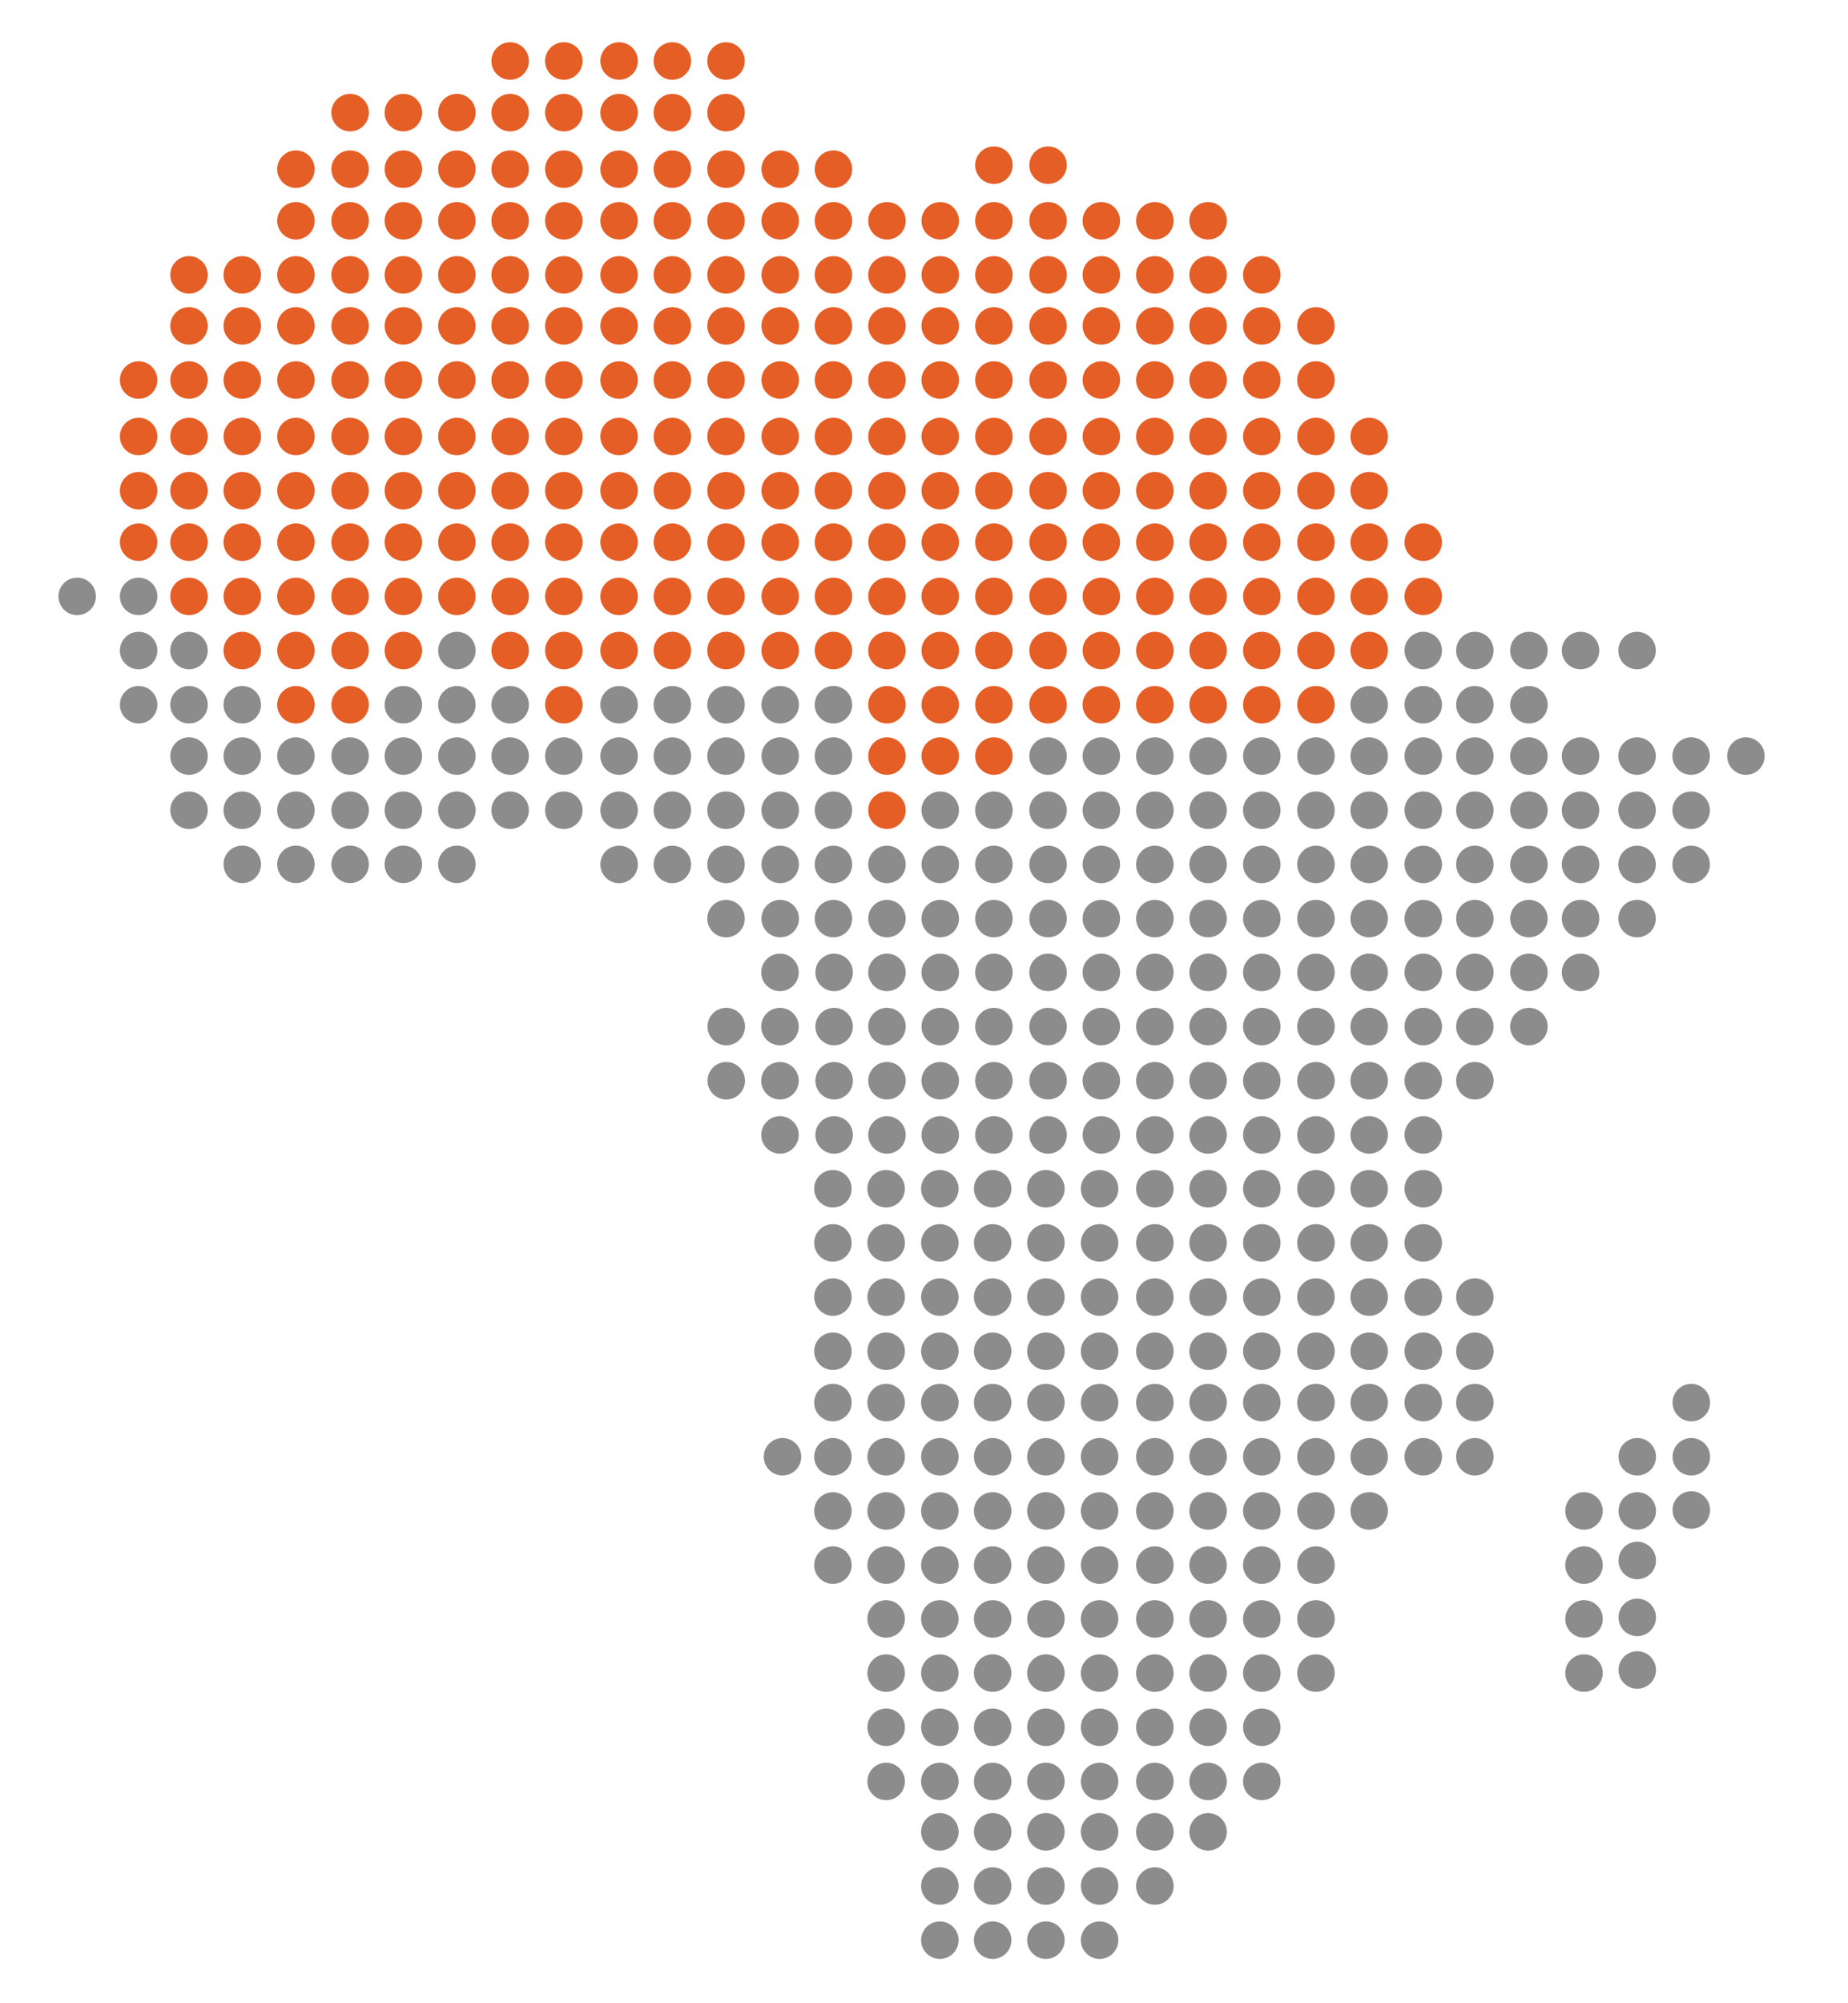 <?xml version="1.0" encoding="utf-8"?>
<!-- Generator: Adobe Illustrator 16.0.0, SVG Export Plug-In . SVG Version: 6.00 Build 0)  -->
<!DOCTYPE svg PUBLIC "-//W3C//DTD SVG 1.1//EN" "http://www.w3.org/Graphics/SVG/1.1/DTD/svg11.dtd">
<svg version="1.1" id="Layer_1" xmlns="http://www.w3.org/2000/svg" xmlns:xlink="http://www.w3.org/1999/xlink" x="0px" y="0px"
	 width="527px" height="571px" viewBox="0 0 527 571" enable-background="new 0 0 527 571" xml:space="preserve">
<circle fill="#E55E25" cx="252.944" cy="154.583" r="5.346"/>
<circle fill="#E55E25" cx="252.944" cy="170.029" r="5.346"/>
<circle fill="#E55E25" cx="268.126" cy="154.583" r="5.346"/>
<circle fill="#E55E25" cx="268.126" cy="170.029" r="5.346"/>
<circle fill="#E55E25" cx="283.438" cy="154.583" r="5.346"/>
<circle fill="#E55E25" cx="283.438" cy="170.029" r="5.346"/>
<circle fill="#E55E25" cx="298.884" cy="154.583" r="5.346"/>
<circle fill="#E55E25" cx="298.884" cy="170.029" r="5.346"/>
<circle fill="#E55E25" cx="314.064" cy="154.583" r="5.346"/>
<circle fill="#E55E25" cx="314.064" cy="170.029" r="5.346"/>
<circle fill="#E55E25" cx="252.944" cy="185.473" r="5.346"/>
<circle fill="#E55E25" cx="252.944" cy="200.918" r="5.346"/>
<circle fill="#E55E25" cx="268.126" cy="185.473" r="5.346"/>
<circle fill="#E55E25" cx="268.126" cy="200.918" r="5.346"/>
<circle fill="#E55E25" cx="283.438" cy="185.473" r="5.346"/>
<circle fill="#E55E25" cx="283.438" cy="200.918" r="5.346"/>
<circle fill="#E55E25" cx="298.884" cy="185.473" r="5.346"/>
<circle fill="#E55E25" cx="298.884" cy="200.918" r="5.346"/>
<circle fill="#E55E25" cx="314.064" cy="185.473" r="5.346"/>
<circle fill="#E55E25" cx="314.064" cy="200.918" r="5.346"/>
<circle fill="#E55E25" cx="252.944" cy="215.557" r="5.346"/>
<circle fill="#E55E25" cx="252.944" cy="231.003" r="5.346"/>
<circle fill="#E55E25" cx="268.126" cy="215.557" r="5.346"/>
<circle fill="#8C8C8C" cx="268.126" cy="231.003" r="5.346"/>
<circle fill="#E55E25" cx="283.438" cy="215.557" r="5.346"/>
<circle fill="#8C8C8C" cx="283.438" cy="231.003" r="5.346"/>
<circle fill="#8C8C8C" cx="298.884" cy="215.557" r="5.346"/>
<circle fill="#8C8C8C" cx="298.884" cy="231.003" r="5.346"/>
<circle fill="#8C8C8C" cx="314.064" cy="215.557" r="5.346"/>
<circle fill="#8C8C8C" cx="314.064" cy="231.003" r="5.346"/>
<circle fill="#8C8C8C" cx="252.944" cy="246.446" r="5.346"/>
<circle fill="#8C8C8C" cx="252.944" cy="261.893" r="5.346"/>
<circle fill="#8C8C8C" cx="268.126" cy="246.446" r="5.346"/>
<circle fill="#8C8C8C" cx="268.126" cy="261.893" r="5.346"/>
<circle fill="#8C8C8C" cx="283.438" cy="246.446" r="5.346"/>
<circle fill="#8C8C8C" cx="283.438" cy="261.893" r="5.346"/>
<circle fill="#8C8C8C" cx="298.884" cy="246.446" r="5.346"/>
<circle fill="#8C8C8C" cx="298.884" cy="261.893" r="5.346"/>
<circle fill="#8C8C8C" cx="314.064" cy="246.446" r="5.346"/>
<circle fill="#8C8C8C" cx="314.064" cy="261.893" r="5.346"/>
<circle fill="#E55E25" cx="176.551" cy="154.583" r="5.346"/>
<circle fill="#E55E25" cx="176.551" cy="170.029" r="5.346"/>
<circle fill="#E55E25" cx="191.733" cy="154.583" r="5.346"/>
<circle fill="#E55E25" cx="191.733" cy="170.029" r="5.346"/>
<circle fill="#E55E25" cx="207.046" cy="154.583" r="5.346"/>
<circle fill="#E55E25" cx="207.046" cy="170.029" r="5.346"/>
<circle fill="#E55E25" cx="222.491" cy="154.583" r="5.346"/>
<circle fill="#E55E25" cx="222.491" cy="170.029" r="5.346"/>
<circle fill="#E55E25" cx="237.672" cy="154.583" r="5.346"/>
<circle fill="#E55E25" cx="237.672" cy="170.029" r="5.346"/>
<circle fill="#E55E25" cx="176.551" cy="185.473" r="5.346"/>
<circle fill="#8C8C8C" cx="176.551" cy="200.918" r="5.346"/>
<circle fill="#E55E25" cx="191.733" cy="185.473" r="5.346"/>
<circle fill="#8C8C8C" cx="191.733" cy="200.918" r="5.346"/>
<circle fill="#E55E25" cx="207.046" cy="185.473" r="5.346"/>
<circle fill="#8C8C8C" cx="207.046" cy="200.918" r="5.346"/>
<circle fill="#E55E25" cx="222.491" cy="185.473" r="5.346"/>
<circle fill="#8C8C8C" cx="222.491" cy="200.918" r="5.346"/>
<circle fill="#E55E25" cx="237.672" cy="185.473" r="5.346"/>
<circle fill="#8C8C8C" cx="237.672" cy="200.918" r="5.346"/>
<circle fill="#8C8C8C" cx="176.551" cy="215.557" r="5.346"/>
<circle fill="#8C8C8C" cx="176.551" cy="231.003" r="5.346"/>
<circle fill="#8C8C8C" cx="191.733" cy="215.557" r="5.346"/>
<circle fill="#8C8C8C" cx="191.733" cy="231.003" r="5.346"/>
<circle fill="#8C8C8C" cx="207.046" cy="215.557" r="5.346"/>
<circle fill="#8C8C8C" cx="207.046" cy="231.003" r="5.346"/>
<circle fill="#8C8C8C" cx="222.491" cy="215.557" r="5.346"/>
<circle fill="#8C8C8C" cx="222.491" cy="231.003" r="5.346"/>
<circle fill="#8C8C8C" cx="237.672" cy="215.557" r="5.346"/>
<circle fill="#8C8C8C" cx="237.672" cy="231.003" r="5.346"/>
<circle fill="#E55E25" cx="130.295" cy="154.583" r="5.346"/>
<circle fill="#E55E25" cx="130.295" cy="170.029" r="5.346"/>
<circle fill="#E55E25" cx="145.477" cy="154.583" r="5.346"/>
<circle fill="#E55E25" cx="145.477" cy="170.029" r="5.346"/>
<circle fill="#E55E25" cx="160.79" cy="154.583" r="5.346"/>
<circle fill="#E55E25" cx="160.79" cy="170.029" r="5.346"/>
<circle fill="#8C8C8C" cx="130.295" cy="185.473" r="5.346"/>
<circle fill="#8C8C8C" cx="130.295" cy="200.918" r="5.346"/>
<circle fill="#E55E25" cx="145.477" cy="185.473" r="5.346"/>
<circle fill="#8C8C8C" cx="145.477" cy="200.918" r="5.346"/>
<circle fill="#E55E25" cx="160.79" cy="185.473" r="5.346"/>
<circle fill="#E55E25" cx="160.79" cy="200.918" r="5.346"/>
<circle fill="#8C8C8C" cx="130.295" cy="215.557" r="5.346"/>
<circle fill="#8C8C8C" cx="130.295" cy="231.003" r="5.346"/>
<circle fill="#8C8C8C" cx="145.477" cy="215.557" r="5.346"/>
<circle fill="#8C8C8C" cx="145.477" cy="231.003" r="5.346"/>
<circle fill="#8C8C8C" cx="160.79" cy="215.557" r="5.346"/>
<circle fill="#8C8C8C" cx="160.79" cy="231.003" r="5.346"/>
<circle fill="#E55E25" cx="53.903" cy="154.583" r="5.346"/>
<circle fill="#E55E25" cx="53.903" cy="170.029" r="5.346"/>
<circle fill="#E55E25" cx="69.084" cy="154.583" r="5.346"/>
<circle fill="#E55E25" cx="69.084" cy="170.029" r="5.346"/>
<circle fill="#E55E25" cx="84.397" cy="154.583" r="5.346"/>
<circle fill="#E55E25" cx="84.397" cy="170.029" r="5.346"/>
<circle fill="#E55E25" cx="99.842" cy="154.583" r="5.346"/>
<circle fill="#E55E25" cx="99.842" cy="170.029" r="5.346"/>
<circle fill="#E55E25" cx="115.022" cy="154.583" r="5.346"/>
<circle fill="#E55E25" cx="115.022" cy="170.029" r="5.346"/>
<circle fill="#8C8C8C" cx="53.903" cy="185.473" r="5.346"/>
<circle fill="#8C8C8C" cx="53.903" cy="200.918" r="5.346"/>
<circle fill="#E55E25" cx="39.531" cy="154.583" r="5.346"/>
<circle fill="#8C8C8C" cx="39.531" cy="170.029" r="5.346"/>
<circle fill="#8C8C8C" cx="22.01" cy="170.029" r="5.346"/>
<circle fill="#8C8C8C" cx="39.531" cy="185.473" r="5.346"/>
<circle fill="#8C8C8C" cx="39.531" cy="200.918" r="5.346"/>
<circle fill="#E55E25" cx="69.084" cy="185.473" r="5.346"/>
<circle fill="#8C8C8C" cx="69.084" cy="200.918" r="5.346"/>
<circle fill="#E55E25" cx="84.397" cy="185.473" r="5.346"/>
<circle fill="#E55E25" cx="84.397" cy="200.918" r="5.346"/>
<circle fill="#E55E25" cx="99.842" cy="185.473" r="5.346"/>
<circle fill="#E55E25" cx="99.842" cy="200.918" r="5.346"/>
<circle fill="#E55E25" cx="115.022" cy="185.473" r="5.346"/>
<circle fill="#8C8C8C" cx="115.022" cy="200.918" r="5.346"/>
<circle fill="#8C8C8C" cx="53.903" cy="215.557" r="5.346"/>
<circle fill="#8C8C8C" cx="53.903" cy="231.003" r="5.346"/>
<circle fill="#8C8C8C" cx="69.084" cy="215.557" r="5.346"/>
<circle fill="#8C8C8C" cx="69.084" cy="231.003" r="5.346"/>
<circle fill="#8C8C8C" cx="84.397" cy="215.557" r="5.346"/>
<circle fill="#8C8C8C" cx="84.397" cy="231.003" r="5.346"/>
<circle fill="#8C8C8C" cx="99.842" cy="215.557" r="5.346"/>
<circle fill="#8C8C8C" cx="99.842" cy="231.003" r="5.346"/>
<circle fill="#8C8C8C" cx="115.022" cy="215.557" r="5.346"/>
<circle fill="#8C8C8C" cx="115.022" cy="231.003" r="5.346"/>
<circle fill="#8C8C8C" cx="130.295" cy="246.422" r="5.346"/>
<circle fill="#8C8C8C" cx="69.084" cy="246.422" r="5.346"/>
<circle fill="#8C8C8C" cx="84.397" cy="246.422" r="5.346"/>
<circle fill="#8C8C8C" cx="99.842" cy="246.422" r="5.346"/>
<circle fill="#8C8C8C" cx="115.022" cy="246.422" r="5.346"/>
<circle fill="#8C8C8C" cx="176.551" cy="246.446" r="5.346"/>
<circle fill="#8C8C8C" cx="191.733" cy="246.446" r="5.346"/>
<circle fill="#8C8C8C" cx="207.046" cy="246.446" r="5.346"/>
<circle fill="#8C8C8C" cx="207.046" cy="261.893" r="5.346"/>
<circle fill="#8C8C8C" cx="222.491" cy="246.446" r="5.346"/>
<circle fill="#8C8C8C" cx="222.491" cy="261.893" r="5.346"/>
<circle fill="#8C8C8C" cx="237.672" cy="246.446" r="5.346"/>
<circle fill="#8C8C8C" cx="237.672" cy="261.893" r="5.346"/>
<circle fill="#8C8C8C" cx="252.944" cy="277.233" r="5.346"/>
<circle fill="#8C8C8C" cx="252.944" cy="292.678" r="5.346"/>
<circle fill="#8C8C8C" cx="268.126" cy="277.233" r="5.346"/>
<circle fill="#8C8C8C" cx="268.126" cy="292.678" r="5.346"/>
<circle fill="#8C8C8C" cx="283.438" cy="277.233" r="5.346"/>
<circle fill="#8C8C8C" cx="283.438" cy="292.678" r="5.346"/>
<circle fill="#8C8C8C" cx="298.884" cy="277.233" r="5.346"/>
<circle fill="#8C8C8C" cx="298.884" cy="292.678" r="5.346"/>
<circle fill="#8C8C8C" cx="314.064" cy="277.233" r="5.346"/>
<circle fill="#8C8C8C" cx="314.064" cy="292.678" r="5.346"/>
<circle fill="#8C8C8C" cx="252.944" cy="308.122" r="5.346"/>
<circle fill="#8C8C8C" cx="252.944" cy="323.567" r="5.347"/>
<circle fill="#8C8C8C" cx="268.126" cy="308.122" r="5.346"/>
<circle fill="#8C8C8C" cx="268.126" cy="323.567" r="5.347"/>
<circle fill="#8C8C8C" cx="283.438" cy="308.122" r="5.346"/>
<circle fill="#8C8C8C" cx="283.438" cy="323.567" r="5.347"/>
<circle fill="#8C8C8C" cx="298.884" cy="308.122" r="5.346"/>
<circle fill="#8C8C8C" cx="298.884" cy="323.567" r="5.347"/>
<circle fill="#8C8C8C" cx="207.114" cy="292.678" r="5.346"/>
<circle fill="#8C8C8C" cx="222.428" cy="277.233" r="5.346"/>
<circle fill="#8C8C8C" cx="222.428" cy="292.678" r="5.346"/>
<circle fill="#8C8C8C" cx="237.872" cy="277.233" r="5.346"/>
<circle fill="#8C8C8C" cx="237.872" cy="292.678" r="5.346"/>
<circle fill="#8C8C8C" cx="207.114" cy="308.122" r="5.346"/>
<circle fill="#8C8C8C" cx="222.428" cy="308.122" r="5.346"/>
<circle fill="#8C8C8C" cx="222.428" cy="323.567" r="5.347"/>
<circle fill="#8C8C8C" cx="237.872" cy="308.122" r="5.346"/>
<circle fill="#8C8C8C" cx="237.872" cy="323.567" r="5.347"/>
<circle fill="#8C8C8C" cx="314.064" cy="308.122" r="5.346"/>
<circle fill="#8C8C8C" cx="314.064" cy="323.567" r="5.347"/>
<circle fill="#E55E25" cx="329.337" cy="154.583" r="5.346"/>
<circle fill="#E55E25" cx="329.337" cy="170.029" r="5.346"/>
<circle fill="#E55E25" cx="344.518" cy="154.583" r="5.346"/>
<circle fill="#E55E25" cx="344.518" cy="170.029" r="5.346"/>
<circle fill="#E55E25" cx="359.831" cy="154.583" r="5.347"/>
<circle fill="#E55E25" cx="359.831" cy="170.029" r="5.347"/>
<circle fill="#E55E25" cx="375.276" cy="154.583" r="5.346"/>
<circle fill="#E55E25" cx="375.276" cy="170.029" r="5.346"/>
<circle fill="#E55E25" cx="390.457" cy="154.583" r="5.346"/>
<circle fill="#E55E25" cx="390.457" cy="170.029" r="5.346"/>
<circle fill="#E55E25" cx="329.337" cy="185.473" r="5.346"/>
<circle fill="#E55E25" cx="329.337" cy="200.918" r="5.346"/>
<circle fill="#E55E25" cx="344.518" cy="185.473" r="5.346"/>
<circle fill="#E55E25" cx="344.518" cy="200.918" r="5.346"/>
<circle fill="#E55E25" cx="359.831" cy="185.473" r="5.347"/>
<circle fill="#E55E25" cx="359.831" cy="200.918" r="5.347"/>
<circle fill="#E55E25" cx="375.276" cy="185.473" r="5.346"/>
<circle fill="#E55E25" cx="375.276" cy="200.918" r="5.346"/>
<circle fill="#E55E25" cx="390.457" cy="185.473" r="5.346"/>
<circle fill="#8C8C8C" cx="390.457" cy="200.918" r="5.346"/>
<circle fill="#8C8C8C" cx="329.337" cy="215.557" r="5.346"/>
<circle fill="#8C8C8C" cx="329.337" cy="231.003" r="5.346"/>
<circle fill="#8C8C8C" cx="344.518" cy="215.557" r="5.346"/>
<circle fill="#8C8C8C" cx="344.518" cy="231.003" r="5.346"/>
<circle fill="#8C8C8C" cx="359.831" cy="215.557" r="5.347"/>
<circle fill="#8C8C8C" cx="359.831" cy="231.003" r="5.347"/>
<circle fill="#8C8C8C" cx="375.276" cy="215.557" r="5.346"/>
<circle fill="#8C8C8C" cx="375.276" cy="231.003" r="5.346"/>
<circle fill="#8C8C8C" cx="390.457" cy="215.557" r="5.346"/>
<circle fill="#8C8C8C" cx="390.457" cy="231.003" r="5.346"/>
<circle fill="#8C8C8C" cx="329.337" cy="246.446" r="5.346"/>
<circle fill="#8C8C8C" cx="329.337" cy="261.893" r="5.346"/>
<circle fill="#8C8C8C" cx="344.518" cy="246.446" r="5.346"/>
<circle fill="#8C8C8C" cx="344.518" cy="261.893" r="5.346"/>
<circle fill="#8C8C8C" cx="359.831" cy="246.447" r="5.347"/>
<circle fill="#8C8C8C" cx="359.831" cy="261.893" r="5.346"/>
<circle fill="#8C8C8C" cx="375.276" cy="246.446" r="5.346"/>
<circle fill="#8C8C8C" cx="375.276" cy="261.893" r="5.346"/>
<circle fill="#8C8C8C" cx="390.457" cy="246.446" r="5.346"/>
<circle fill="#8C8C8C" cx="390.457" cy="261.893" r="5.346"/>
<circle fill="#8C8C8C" cx="329.337" cy="277.233" r="5.346"/>
<circle fill="#8C8C8C" cx="329.337" cy="292.678" r="5.346"/>
<circle fill="#8C8C8C" cx="344.518" cy="277.233" r="5.346"/>
<circle fill="#8C8C8C" cx="344.518" cy="292.678" r="5.346"/>
<circle fill="#8C8C8C" cx="359.831" cy="277.233" r="5.346"/>
<circle fill="#8C8C8C" cx="359.831" cy="292.678" r="5.347"/>
<circle fill="#8C8C8C" cx="375.276" cy="277.233" r="5.346"/>
<circle fill="#8C8C8C" cx="375.276" cy="292.678" r="5.346"/>
<circle fill="#8C8C8C" cx="390.457" cy="277.233" r="5.346"/>
<circle fill="#8C8C8C" cx="390.457" cy="292.678" r="5.346"/>
<circle fill="#8C8C8C" cx="329.337" cy="308.122" r="5.346"/>
<circle fill="#8C8C8C" cx="329.337" cy="323.567" r="5.347"/>
<circle fill="#8C8C8C" cx="344.518" cy="308.122" r="5.346"/>
<circle fill="#8C8C8C" cx="344.518" cy="323.567" r="5.347"/>
<circle fill="#8C8C8C" cx="359.831" cy="308.123" r="5.347"/>
<circle fill="#8C8C8C" cx="359.831" cy="323.567" r="5.347"/>
<circle fill="#8C8C8C" cx="375.276" cy="308.122" r="5.346"/>
<circle fill="#8C8C8C" cx="375.276" cy="323.567" r="5.347"/>
<circle fill="#8C8C8C" cx="390.457" cy="308.122" r="5.346"/>
<circle fill="#8C8C8C" cx="390.457" cy="323.567" r="5.347"/>
<circle fill="#8C8C8C" cx="329.337" cy="338.907" r="5.347"/>
<circle fill="#8C8C8C" cx="329.337" cy="354.353" r="5.346"/>
<circle fill="#8C8C8C" cx="344.518" cy="338.907" r="5.347"/>
<circle fill="#8C8C8C" cx="344.518" cy="354.353" r="5.346"/>
<circle fill="#8C8C8C" cx="359.831" cy="338.907" r="5.347"/>
<circle fill="#8C8C8C" cx="359.831" cy="354.352" r="5.347"/>
<circle fill="#8C8C8C" cx="375.276" cy="338.907" r="5.347"/>
<circle fill="#8C8C8C" cx="375.276" cy="354.353" r="5.346"/>
<circle fill="#8C8C8C" cx="390.457" cy="338.907" r="5.347"/>
<circle fill="#8C8C8C" cx="390.457" cy="354.353" r="5.346"/>
<circle fill="#8C8C8C" cx="329.337" cy="369.797" r="5.346"/>
<circle fill="#8C8C8C" cx="329.337" cy="385.242" r="5.347"/>
<circle fill="#8C8C8C" cx="344.518" cy="369.797" r="5.346"/>
<circle fill="#8C8C8C" cx="344.518" cy="385.242" r="5.347"/>
<circle fill="#8C8C8C" cx="359.831" cy="369.798" r="5.347"/>
<circle fill="#8C8C8C" cx="359.831" cy="385.242" r="5.347"/>
<circle fill="#8C8C8C" cx="375.276" cy="369.797" r="5.346"/>
<circle fill="#8C8C8C" cx="375.276" cy="385.242" r="5.347"/>
<circle fill="#8C8C8C" cx="390.457" cy="369.797" r="5.346"/>
<circle fill="#8C8C8C" cx="390.457" cy="385.242" r="5.347"/>
<circle fill="#8C8C8C" cx="329.337" cy="399.881" r="5.347"/>
<circle fill="#8C8C8C" cx="329.337" cy="415.326" r="5.346"/>
<circle fill="#8C8C8C" cx="344.518" cy="399.881" r="5.347"/>
<circle fill="#8C8C8C" cx="344.518" cy="415.326" r="5.346"/>
<circle fill="#8C8C8C" cx="359.831" cy="399.881" r="5.347"/>
<circle fill="#8C8C8C" cx="359.831" cy="415.326" r="5.348"/>
<circle fill="#8C8C8C" cx="375.276" cy="399.881" r="5.347"/>
<circle fill="#8C8C8C" cx="375.276" cy="415.326" r="5.346"/>
<circle fill="#8C8C8C" cx="390.457" cy="399.881" r="5.347"/>
<circle fill="#8C8C8C" cx="390.457" cy="415.326" r="5.346"/>
<circle fill="#8C8C8C" cx="329.337" cy="430.771" r="5.347"/>
<circle fill="#8C8C8C" cx="329.337" cy="446.216" r="5.347"/>
<circle fill="#8C8C8C" cx="344.518" cy="430.771" r="5.347"/>
<circle fill="#8C8C8C" cx="344.518" cy="446.216" r="5.347"/>
<circle fill="#8C8C8C" cx="359.831" cy="430.771" r="5.347"/>
<circle fill="#8C8C8C" cx="359.831" cy="446.216" r="5.347"/>
<circle fill="#8C8C8C" cx="375.276" cy="430.771" r="5.347"/>
<circle fill="#8C8C8C" cx="375.276" cy="446.216" r="5.347"/>
<circle fill="#8C8C8C" cx="390.457" cy="430.771" r="5.347"/>
<circle fill="#E55E25" cx="405.876" cy="154.583" r="5.346"/>
<circle fill="#E55E25" cx="405.876" cy="170.029" r="5.346"/>
<circle fill="#E55E25" cx="252.944" cy="124.447" r="5.346"/>
<circle fill="#E55E25" cx="252.944" cy="139.892" r="5.346"/>
<circle fill="#E55E25" cx="268.126" cy="124.447" r="5.346"/>
<circle fill="#E55E25" cx="268.126" cy="139.892" r="5.346"/>
<circle fill="#E55E25" cx="283.438" cy="124.447" r="5.346"/>
<circle fill="#E55E25" cx="283.438" cy="139.892" r="5.346"/>
<circle fill="#E55E25" cx="298.884" cy="124.447" r="5.346"/>
<circle fill="#E55E25" cx="298.884" cy="139.892" r="5.346"/>
<circle fill="#E55E25" cx="314.064" cy="124.447" r="5.346"/>
<circle fill="#E55E25" cx="314.064" cy="139.892" r="5.346"/>
<circle fill="#E55E25" cx="176.551" cy="124.447" r="5.346"/>
<circle fill="#E55E25" cx="176.551" cy="139.892" r="5.346"/>
<circle fill="#E55E25" cx="191.733" cy="124.447" r="5.346"/>
<circle fill="#E55E25" cx="191.733" cy="139.892" r="5.346"/>
<circle fill="#E55E25" cx="207.046" cy="124.447" r="5.346"/>
<circle fill="#E55E25" cx="207.046" cy="139.892" r="5.346"/>
<circle fill="#E55E25" cx="222.491" cy="124.447" r="5.346"/>
<circle fill="#E55E25" cx="222.491" cy="139.892" r="5.346"/>
<circle fill="#E55E25" cx="237.672" cy="124.447" r="5.346"/>
<circle fill="#E55E25" cx="237.672" cy="139.892" r="5.346"/>
<circle fill="#E55E25" cx="130.295" cy="124.447" r="5.346"/>
<circle fill="#E55E25" cx="130.295" cy="139.892" r="5.346"/>
<circle fill="#E55E25" cx="145.477" cy="124.447" r="5.346"/>
<circle fill="#E55E25" cx="145.477" cy="139.892" r="5.346"/>
<circle fill="#E55E25" cx="160.79" cy="124.447" r="5.346"/>
<circle fill="#E55E25" cx="160.79" cy="139.892" r="5.346"/>
<circle fill="#E55E25" cx="53.903" cy="124.447" r="5.346"/>
<circle fill="#E55E25" cx="53.903" cy="139.892" r="5.346"/>
<circle fill="#E55E25" cx="69.084" cy="124.447" r="5.346"/>
<circle fill="#E55E25" cx="69.084" cy="139.892" r="5.346"/>
<circle fill="#E55E25" cx="84.397" cy="124.447" r="5.346"/>
<circle fill="#E55E25" cx="84.397" cy="139.892" r="5.346"/>
<circle fill="#E55E25" cx="99.842" cy="124.447" r="5.346"/>
<circle fill="#E55E25" cx="99.842" cy="139.892" r="5.346"/>
<circle fill="#E55E25" cx="115.022" cy="124.447" r="5.346"/>
<circle fill="#E55E25" cx="115.022" cy="139.892" r="5.346"/>
<circle fill="#E55E25" cx="39.531" cy="124.447" r="5.346"/>
<circle fill="#E55E25" cx="39.531" cy="139.892" r="5.346"/>
<circle fill="#E55E25" cx="329.337" cy="124.447" r="5.346"/>
<circle fill="#E55E25" cx="329.337" cy="139.892" r="5.346"/>
<circle fill="#E55E25" cx="344.518" cy="124.447" r="5.346"/>
<circle fill="#E55E25" cx="344.518" cy="139.892" r="5.346"/>
<circle fill="#E55E25" cx="359.831" cy="124.447" r="5.347"/>
<circle fill="#E55E25" cx="359.831" cy="139.892" r="5.347"/>
<circle fill="#E55E25" cx="375.276" cy="124.447" r="5.346"/>
<circle fill="#E55E25" cx="375.276" cy="139.892" r="5.346"/>
<circle fill="#E55E25" cx="390.457" cy="124.447" r="5.346"/>
<circle fill="#E55E25" cx="390.457" cy="139.892" r="5.346"/>
<circle fill="#E55E25" cx="252.944" cy="92.908" r="5.346"/>
<circle fill="#E55E25" cx="252.944" cy="108.354" r="5.346"/>
<circle fill="#E55E25" cx="268.126" cy="92.908" r="5.346"/>
<circle fill="#E55E25" cx="268.126" cy="108.354" r="5.346"/>
<circle fill="#E55E25" cx="283.438" cy="92.908" r="5.346"/>
<circle fill="#E55E25" cx="283.438" cy="108.354" r="5.346"/>
<circle fill="#E55E25" cx="298.884" cy="92.908" r="5.346"/>
<circle fill="#E55E25" cx="298.884" cy="108.354" r="5.346"/>
<circle fill="#E55E25" cx="314.064" cy="92.908" r="5.346"/>
<circle fill="#E55E25" cx="314.064" cy="108.354" r="5.346"/>
<circle fill="#E55E25" cx="176.551" cy="92.908" r="5.346"/>
<circle fill="#E55E25" cx="176.551" cy="108.354" r="5.346"/>
<circle fill="#E55E25" cx="191.733" cy="92.908" r="5.346"/>
<circle fill="#E55E25" cx="191.733" cy="108.354" r="5.346"/>
<circle fill="#E55E25" cx="207.046" cy="92.908" r="5.346"/>
<circle fill="#E55E25" cx="207.046" cy="108.354" r="5.346"/>
<circle fill="#E55E25" cx="222.491" cy="92.908" r="5.346"/>
<circle fill="#E55E25" cx="222.491" cy="108.354" r="5.346"/>
<circle fill="#E55E25" cx="237.672" cy="92.908" r="5.346"/>
<circle fill="#E55E25" cx="237.672" cy="108.354" r="5.346"/>
<circle fill="#E55E25" cx="130.295" cy="92.908" r="5.346"/>
<circle fill="#E55E25" cx="130.295" cy="108.354" r="5.346"/>
<circle fill="#E55E25" cx="145.477" cy="92.908" r="5.346"/>
<circle fill="#E55E25" cx="145.477" cy="108.354" r="5.346"/>
<circle fill="#E55E25" cx="160.79" cy="92.908" r="5.346"/>
<circle fill="#E55E25" cx="160.79" cy="108.354" r="5.346"/>
<circle fill="#E55E25" cx="53.903" cy="92.908" r="5.346"/>
<circle fill="#E55E25" cx="53.903" cy="108.354" r="5.346"/>
<circle fill="#E55E25" cx="69.084" cy="92.908" r="5.346"/>
<circle fill="#E55E25" cx="69.084" cy="108.354" r="5.346"/>
<circle fill="#E55E25" cx="84.397" cy="92.908" r="5.346"/>
<circle fill="#E55E25" cx="84.397" cy="108.354" r="5.346"/>
<circle fill="#E55E25" cx="99.842" cy="92.908" r="5.346"/>
<circle fill="#E55E25" cx="99.842" cy="108.354" r="5.346"/>
<circle fill="#E55E25" cx="115.022" cy="92.908" r="5.346"/>
<circle fill="#E55E25" cx="115.022" cy="108.354" r="5.346"/>
<circle fill="#E55E25" cx="39.531" cy="108.354" r="5.346"/>
<circle fill="#E55E25" cx="329.337" cy="92.908" r="5.346"/>
<circle fill="#E55E25" cx="329.337" cy="108.354" r="5.346"/>
<circle fill="#E55E25" cx="344.518" cy="92.908" r="5.346"/>
<circle fill="#E55E25" cx="344.518" cy="108.354" r="5.346"/>
<circle fill="#E55E25" cx="359.831" cy="92.909" r="5.347"/>
<circle fill="#E55E25" cx="359.831" cy="108.354" r="5.347"/>
<circle fill="#E55E25" cx="375.276" cy="92.908" r="5.346"/>
<circle fill="#E55E25" cx="252.944" cy="78.366" r="5.346"/>
<circle fill="#E55E25" cx="268.126" cy="78.366" r="5.346"/>
<circle fill="#E55E25" cx="283.438" cy="78.366" r="5.346"/>
<circle fill="#E55E25" cx="298.884" cy="78.366" r="5.346"/>
<circle fill="#E55E25" cx="314.064" cy="78.366" r="5.346"/>
<circle fill="#E55E25" cx="176.551" cy="78.366" r="5.346"/>
<circle fill="#E55E25" cx="191.733" cy="78.366" r="5.346"/>
<circle fill="#E55E25" cx="207.046" cy="78.366" r="5.346"/>
<circle fill="#E55E25" cx="222.491" cy="78.366" r="5.346"/>
<circle fill="#E55E25" cx="237.672" cy="78.366" r="5.346"/>
<circle fill="#E55E25" cx="130.295" cy="78.366" r="5.346"/>
<circle fill="#E55E25" cx="145.477" cy="78.366" r="5.346"/>
<circle fill="#E55E25" cx="160.79" cy="78.366" r="5.346"/>
<circle fill="#E55E25" cx="53.903" cy="78.366" r="5.346"/>
<circle fill="#E55E25" cx="69.084" cy="78.366" r="5.346"/>
<circle fill="#E55E25" cx="84.397" cy="78.366" r="5.346"/>
<circle fill="#E55E25" cx="99.842" cy="78.366" r="5.346"/>
<circle fill="#E55E25" cx="115.022" cy="78.366" r="5.346"/>
<circle fill="#E55E25" cx="329.337" cy="78.366" r="5.346"/>
<circle fill="#E55E25" cx="344.518" cy="78.366" r="5.346"/>
<circle fill="#E55E25" cx="359.831" cy="78.366" r="5.347"/>
<circle fill="#E55E25" cx="252.944" cy="62.948" r="5.346"/>
<circle fill="#E55E25" cx="268.126" cy="62.948" r="5.346"/>
<circle fill="#E55E25" cx="283.438" cy="62.948" r="5.346"/>
<circle fill="#E55E25" cx="298.884" cy="62.948" r="5.346"/>
<circle fill="#E55E25" cx="314.064" cy="62.948" r="5.346"/>
<circle fill="#E55E25" cx="176.551" cy="62.948" r="5.346"/>
<circle fill="#E55E25" cx="191.733" cy="62.948" r="5.346"/>
<circle fill="#E55E25" cx="207.046" cy="62.948" r="5.346"/>
<circle fill="#E55E25" cx="222.491" cy="62.948" r="5.346"/>
<circle fill="#E55E25" cx="237.672" cy="62.948" r="5.346"/>
<circle fill="#E55E25" cx="130.295" cy="62.948" r="5.346"/>
<circle fill="#E55E25" cx="145.477" cy="62.948" r="5.346"/>
<circle fill="#E55E25" cx="160.79" cy="62.948" r="5.346"/>
<circle fill="#E55E25" cx="84.397" cy="62.948" r="5.346"/>
<circle fill="#E55E25" cx="99.842" cy="62.948" r="5.346"/>
<circle fill="#E55E25" cx="115.022" cy="62.948" r="5.346"/>
<circle fill="#E55E25" cx="176.551" cy="48.23" r="5.346"/>
<circle fill="#E55E25" cx="191.733" cy="48.23" r="5.346"/>
<circle fill="#E55E25" cx="207.046" cy="48.23" r="5.346"/>
<circle fill="#E55E25" cx="222.491" cy="48.23" r="5.346"/>
<circle fill="#E55E25" cx="237.672" cy="48.23" r="5.346"/>
<circle fill="#E55E25" cx="130.295" cy="48.23" r="5.346"/>
<circle fill="#E55E25" cx="145.477" cy="48.23" r="5.346"/>
<circle fill="#E55E25" cx="160.79" cy="48.23" r="5.346"/>
<circle fill="#E55E25" cx="84.397" cy="48.23" r="5.346"/>
<circle fill="#E55E25" cx="99.842" cy="48.23" r="5.346"/>
<circle fill="#E55E25" cx="115.022" cy="48.23" r="5.346"/>
<circle fill="#E55E25" cx="176.551" cy="32.111" r="5.346"/>
<circle fill="#E55E25" cx="191.733" cy="32.111" r="5.346"/>
<circle fill="#E55E25" cx="207.046" cy="32.111" r="5.346"/>
<circle fill="#E55E25" cx="130.295" cy="32.111" r="5.346"/>
<circle fill="#E55E25" cx="145.477" cy="32.111" r="5.346"/>
<circle fill="#E55E25" cx="160.79" cy="32.111" r="5.346"/>
<circle fill="#E55E25" cx="176.551" cy="17.393" r="5.346"/>
<circle fill="#E55E25" cx="191.733" cy="17.393" r="5.346"/>
<circle fill="#E55E25" cx="207.046" cy="17.393" r="5.346"/>
<circle fill="#E55E25" cx="145.477" cy="17.393" r="5.346"/>
<circle fill="#E55E25" cx="160.79" cy="17.393" r="5.346"/>
<circle fill="#E55E25" cx="99.842" cy="32.111" r="5.346"/>
<circle fill="#E55E25" cx="115.022" cy="32.111" r="5.346"/>
<circle fill="#E55E25" cx="329.337" cy="62.948" r="5.346"/>
<circle fill="#E55E25" cx="344.518" cy="62.948" r="5.346"/>
<circle fill="#E55E25" cx="375.276" cy="108.354" r="5.346"/>
<circle fill="#E55E25" cx="283.438" cy="47.089" r="5.346"/>
<circle fill="#E55E25" cx="298.884" cy="47.089" r="5.346"/>
<circle fill="#8C8C8C" cx="405.876" cy="185.473" r="5.346"/>
<circle fill="#8C8C8C" cx="405.876" cy="200.918" r="5.346"/>
<circle fill="#8C8C8C" cx="405.876" cy="215.557" r="5.346"/>
<circle fill="#8C8C8C" cx="405.876" cy="231.003" r="5.346"/>
<circle fill="#8C8C8C" cx="405.876" cy="246.446" r="5.346"/>
<circle fill="#8C8C8C" cx="405.876" cy="261.893" r="5.346"/>
<circle fill="#8C8C8C" cx="405.876" cy="277.233" r="5.346"/>
<circle fill="#8C8C8C" cx="405.876" cy="292.678" r="5.346"/>
<circle fill="#8C8C8C" cx="405.876" cy="308.122" r="5.346"/>
<circle fill="#8C8C8C" cx="405.876" cy="323.567" r="5.347"/>
<circle fill="#8C8C8C" cx="405.876" cy="338.907" r="5.347"/>
<circle fill="#8C8C8C" cx="405.876" cy="354.353" r="5.346"/>
<circle fill="#8C8C8C" cx="405.876" cy="369.797" r="5.346"/>
<circle fill="#8C8C8C" cx="405.876" cy="385.242" r="5.347"/>
<circle fill="#8C8C8C" cx="405.876" cy="399.881" r="5.347"/>
<circle fill="#8C8C8C" cx="405.876" cy="415.326" r="5.346"/>
<circle fill="#8C8C8C" cx="420.593" cy="185.473" r="5.346"/>
<circle fill="#8C8C8C" cx="420.593" cy="200.918" r="5.346"/>
<circle fill="#8C8C8C" cx="420.593" cy="215.557" r="5.346"/>
<circle fill="#8C8C8C" cx="420.593" cy="231.003" r="5.346"/>
<circle fill="#8C8C8C" cx="420.593" cy="246.446" r="5.346"/>
<circle fill="#8C8C8C" cx="420.593" cy="261.893" r="5.346"/>
<circle fill="#8C8C8C" cx="420.593" cy="277.233" r="5.346"/>
<circle fill="#8C8C8C" cx="420.593" cy="292.678" r="5.346"/>
<circle fill="#8C8C8C" cx="420.593" cy="308.122" r="5.346"/>
<circle fill="#8C8C8C" cx="436.013" cy="185.473" r="5.346"/>
<circle fill="#8C8C8C" cx="436.013" cy="200.918" r="5.346"/>
<circle fill="#8C8C8C" cx="436.013" cy="215.557" r="5.346"/>
<circle fill="#8C8C8C" cx="436.013" cy="231.003" r="5.346"/>
<circle fill="#8C8C8C" cx="436.013" cy="246.446" r="5.346"/>
<circle fill="#8C8C8C" cx="436.013" cy="261.893" r="5.346"/>
<circle fill="#8C8C8C" cx="436.013" cy="277.233" r="5.346"/>
<circle fill="#8C8C8C" cx="436.013" cy="292.678" r="5.346"/>
<circle fill="#8C8C8C" cx="450.729" cy="185.473" r="5.346"/>
<circle fill="#8C8C8C" cx="450.729" cy="215.557" r="5.346"/>
<circle fill="#8C8C8C" cx="450.729" cy="231.003" r="5.346"/>
<circle fill="#8C8C8C" cx="450.729" cy="246.446" r="5.346"/>
<circle fill="#8C8C8C" cx="450.729" cy="261.893" r="5.346"/>
<circle fill="#8C8C8C" cx="450.729" cy="277.233" r="5.346"/>
<circle fill="#8C8C8C" cx="466.85" cy="185.473" r="5.346"/>
<circle fill="#8C8C8C" cx="466.85" cy="215.557" r="5.346"/>
<circle fill="#8C8C8C" cx="466.85" cy="231.003" r="5.346"/>
<circle fill="#8C8C8C" cx="466.85" cy="246.446" r="5.346"/>
<circle fill="#8C8C8C" cx="466.85" cy="261.893" r="5.346"/>
<circle fill="#8C8C8C" cx="482.269" cy="215.557" r="5.346"/>
<circle fill="#8C8C8C" cx="482.269" cy="231.003" r="5.346"/>
<circle fill="#8C8C8C" cx="482.269" cy="246.446" r="5.346"/>
<circle fill="#8C8C8C" cx="497.888" cy="215.557" r="5.346"/>
<circle fill="#8C8C8C" cx="420.593" cy="369.797" r="5.346"/>
<circle fill="#8C8C8C" cx="420.593" cy="385.242" r="5.347"/>
<circle fill="#8C8C8C" cx="420.593" cy="399.881" r="5.347"/>
<circle fill="#8C8C8C" cx="420.593" cy="415.326" r="5.346"/>
<circle fill="#8C8C8C" cx="329.337" cy="461.556" r="5.347"/>
<circle fill="#8C8C8C" cx="329.337" cy="477.001" r="5.346"/>
<circle fill="#8C8C8C" cx="344.518" cy="461.556" r="5.347"/>
<circle fill="#8C8C8C" cx="344.518" cy="477.001" r="5.346"/>
<circle fill="#8C8C8C" cx="359.831" cy="461.556" r="5.347"/>
<circle fill="#8C8C8C" cx="359.831" cy="477.001" r="5.346"/>
<circle fill="#8C8C8C" cx="375.276" cy="461.556" r="5.347"/>
<circle fill="#8C8C8C" cx="375.276" cy="477.001" r="5.346"/>
<circle fill="#8C8C8C" cx="466.9" cy="415.326" r="5.346"/>
<circle fill="#8C8C8C" cx="451.719" cy="430.771" r="5.347"/>
<circle fill="#8C8C8C" cx="451.719" cy="446.216" r="5.347"/>
<circle fill="#8C8C8C" cx="466.9" cy="430.771" r="5.347"/>
<circle fill="#8C8C8C" cx="466.9" cy="444.901" r="5.347"/>
<circle fill="#8C8C8C" cx="466.9" cy="461.123" r="5.346"/>
<circle fill="#8C8C8C" cx="466.9" cy="476.116" r="5.346"/>
<circle fill="#8C8C8C" cx="482.318" cy="399.881" r="5.347"/>
<circle fill="#8C8C8C" cx="482.318" cy="415.326" r="5.346"/>
<circle fill="#8C8C8C" cx="482.318" cy="430.502" r="5.346"/>
<circle fill="#8C8C8C" cx="451.719" cy="461.556" r="5.347"/>
<circle fill="#8C8C8C" cx="451.719" cy="477.001" r="5.346"/>
<circle fill="#8C8C8C" cx="329.337" cy="492.446" r="5.346"/>
<path fill="#8C8C8C" d="M329.337,502.544c2.953,0,5.347,2.396,5.347,5.346c0,2.954-2.394,5.349-5.347,5.349
	c-2.952,0-5.346-2.395-5.346-5.349C323.991,504.939,326.385,502.544,329.337,502.544z"/>
<circle fill="#8C8C8C" cx="344.518" cy="492.446" r="5.346"/>
<path fill="#8C8C8C" d="M344.518,502.544c2.952,0,5.347,2.396,5.347,5.346c0,2.954-2.395,5.349-5.347,5.349
	s-5.347-2.395-5.347-5.349C339.171,504.939,341.565,502.544,344.518,502.544z"/>
<circle fill="#8C8C8C" cx="359.831" cy="492.446" r="5.346"/>
<circle fill="#8C8C8C" cx="359.831" cy="507.891" r="5.347"/>
<circle fill="#8C8C8C" cx="283.081" cy="338.907" r="5.347"/>
<circle fill="#8C8C8C" cx="283.081" cy="354.353" r="5.346"/>
<circle fill="#8C8C8C" cx="298.263" cy="338.907" r="5.347"/>
<circle fill="#8C8C8C" cx="298.263" cy="354.353" r="5.346"/>
<circle fill="#8C8C8C" cx="313.575" cy="338.907" r="5.347"/>
<circle fill="#8C8C8C" cx="237.515" cy="338.907" r="5.347"/>
<circle fill="#8C8C8C" cx="252.695" cy="338.907" r="5.347"/>
<circle fill="#8C8C8C" cx="268.009" cy="338.907" r="5.347"/>
<circle fill="#8C8C8C" cx="313.575" cy="354.352" r="5.347"/>
<circle fill="#8C8C8C" cx="283.081" cy="369.797" r="5.346"/>
<circle fill="#8C8C8C" cx="283.081" cy="385.242" r="5.347"/>
<circle fill="#8C8C8C" cx="298.263" cy="369.797" r="5.346"/>
<circle fill="#8C8C8C" cx="298.263" cy="385.242" r="5.347"/>
<circle fill="#8C8C8C" cx="313.575" cy="369.798" r="5.347"/>
<circle fill="#8C8C8C" cx="313.575" cy="385.242" r="5.347"/>
<circle fill="#8C8C8C" cx="283.081" cy="399.881" r="5.347"/>
<circle fill="#8C8C8C" cx="283.081" cy="415.326" r="5.346"/>
<circle fill="#8C8C8C" cx="298.263" cy="399.881" r="5.347"/>
<circle fill="#8C8C8C" cx="298.263" cy="415.326" r="5.346"/>
<circle fill="#8C8C8C" cx="313.575" cy="399.881" r="5.347"/>
<circle fill="#8C8C8C" cx="313.575" cy="415.326" r="5.348"/>
<circle fill="#8C8C8C" cx="283.081" cy="430.771" r="5.347"/>
<circle fill="#8C8C8C" cx="283.081" cy="446.216" r="5.347"/>
<circle fill="#8C8C8C" cx="298.263" cy="430.771" r="5.347"/>
<circle fill="#8C8C8C" cx="298.263" cy="446.216" r="5.347"/>
<circle fill="#8C8C8C" cx="313.575" cy="430.771" r="5.347"/>
<circle fill="#8C8C8C" cx="313.575" cy="446.216" r="5.347"/>
<circle fill="#8C8C8C" cx="283.081" cy="461.556" r="5.347"/>
<circle fill="#8C8C8C" cx="283.081" cy="477.001" r="5.346"/>
<circle fill="#8C8C8C" cx="298.263" cy="461.556" r="5.347"/>
<circle fill="#8C8C8C" cx="298.263" cy="477.001" r="5.346"/>
<circle fill="#8C8C8C" cx="313.575" cy="461.556" r="5.347"/>
<circle fill="#8C8C8C" cx="313.575" cy="477.001" r="5.346"/>
<circle fill="#8C8C8C" cx="283.081" cy="492.446" r="5.346"/>
<path fill="#8C8C8C" d="M283.081,502.544c2.953,0,5.346,2.396,5.346,5.346c0,2.954-2.393,5.349-5.346,5.349
	s-5.346-2.395-5.346-5.349C277.735,504.939,280.128,502.544,283.081,502.544z"/>
<circle fill="#8C8C8C" cx="298.263" cy="492.446" r="5.346"/>
<path fill="#8C8C8C" d="M298.263,502.544c2.952,0,5.346,2.396,5.346,5.346c0,2.954-2.394,5.349-5.346,5.349
	c-2.953,0-5.347-2.395-5.347-5.349C292.916,504.939,295.31,502.544,298.263,502.544z"/>
<circle fill="#8C8C8C" cx="313.575" cy="492.446" r="5.346"/>
<circle fill="#8C8C8C" cx="313.575" cy="507.891" r="5.347"/>
<circle fill="#8C8C8C" cx="237.525" cy="354.353" r="5.346"/>
<circle fill="#8C8C8C" cx="252.707" cy="354.353" r="5.346"/>
<circle fill="#8C8C8C" cx="268.021" cy="354.352" r="5.347"/>
<circle fill="#8C8C8C" cx="237.525" cy="369.797" r="5.346"/>
<circle fill="#8C8C8C" cx="237.525" cy="385.242" r="5.347"/>
<circle fill="#8C8C8C" cx="252.707" cy="369.797" r="5.346"/>
<circle fill="#8C8C8C" cx="252.707" cy="385.242" r="5.347"/>
<circle fill="#8C8C8C" cx="268.021" cy="369.798" r="5.347"/>
<circle fill="#8C8C8C" cx="268.021" cy="385.242" r="5.347"/>
<circle fill="#8C8C8C" cx="237.525" cy="399.881" r="5.347"/>
<circle fill="#8C8C8C" cx="237.525" cy="415.326" r="5.346"/>
<circle fill="#8C8C8C" cx="223.155" cy="415.326" r="5.346"/>
<circle fill="#8C8C8C" cx="252.707" cy="399.881" r="5.347"/>
<circle fill="#8C8C8C" cx="252.707" cy="415.326" r="5.346"/>
<circle fill="#8C8C8C" cx="268.021" cy="399.881" r="5.347"/>
<circle fill="#8C8C8C" cx="268.021" cy="415.326" r="5.348"/>
<circle fill="#8C8C8C" cx="237.525" cy="430.771" r="5.347"/>
<circle fill="#8C8C8C" cx="237.525" cy="446.216" r="5.347"/>
<circle fill="#8C8C8C" cx="252.707" cy="430.771" r="5.347"/>
<circle fill="#8C8C8C" cx="252.707" cy="446.216" r="5.347"/>
<circle fill="#8C8C8C" cx="268.021" cy="430.771" r="5.347"/>
<circle fill="#8C8C8C" cx="268.021" cy="446.216" r="5.347"/>
<circle fill="#8C8C8C" cx="252.707" cy="461.556" r="5.347"/>
<circle fill="#8C8C8C" cx="252.707" cy="477.001" r="5.346"/>
<circle fill="#8C8C8C" cx="268.021" cy="461.556" r="5.347"/>
<circle fill="#8C8C8C" cx="268.021" cy="477.001" r="5.346"/>
<circle fill="#8C8C8C" cx="252.707" cy="492.446" r="5.346"/>
<path fill="#8C8C8C" d="M252.707,502.544c2.952,0,5.346,2.396,5.346,5.346c0,2.954-2.394,5.349-5.346,5.349
	c-2.953,0-5.347-2.395-5.347-5.349C247.36,504.939,249.754,502.544,252.707,502.544z"/>
<circle fill="#8C8C8C" cx="268.021" cy="492.446" r="5.346"/>
<circle fill="#8C8C8C" cx="268.021" cy="507.891" r="5.347"/>
<circle fill="#8C8C8C" cx="329.337" cy="522.259" r="5.347"/>
<circle fill="#8C8C8C" cx="329.337" cy="537.704" r="5.346"/>
<circle fill="#8C8C8C" cx="344.518" cy="522.259" r="5.347"/>
<circle fill="#8C8C8C" cx="283.081" cy="522.259" r="5.347"/>
<circle fill="#8C8C8C" cx="283.081" cy="537.704" r="5.346"/>
<circle fill="#8C8C8C" cx="298.263" cy="522.259" r="5.347"/>
<circle fill="#8C8C8C" cx="298.263" cy="537.704" r="5.346"/>
<circle fill="#8C8C8C" cx="313.575" cy="522.258" r="5.347"/>
<circle fill="#8C8C8C" cx="313.575" cy="537.704" r="5.346"/>
<circle fill="#8C8C8C" cx="283.081" cy="553.147" r="5.347"/>
<circle fill="#8C8C8C" cx="298.263" cy="553.147" r="5.347"/>
<circle fill="#8C8C8C" cx="313.575" cy="553.147" r="5.347"/>
<circle fill="#8C8C8C" cx="268.021" cy="522.258" r="5.347"/>
<circle fill="#8C8C8C" cx="268.021" cy="537.704" r="5.346"/>
<circle fill="#8C8C8C" cx="268.021" cy="553.147" r="5.347"/>
</svg>
